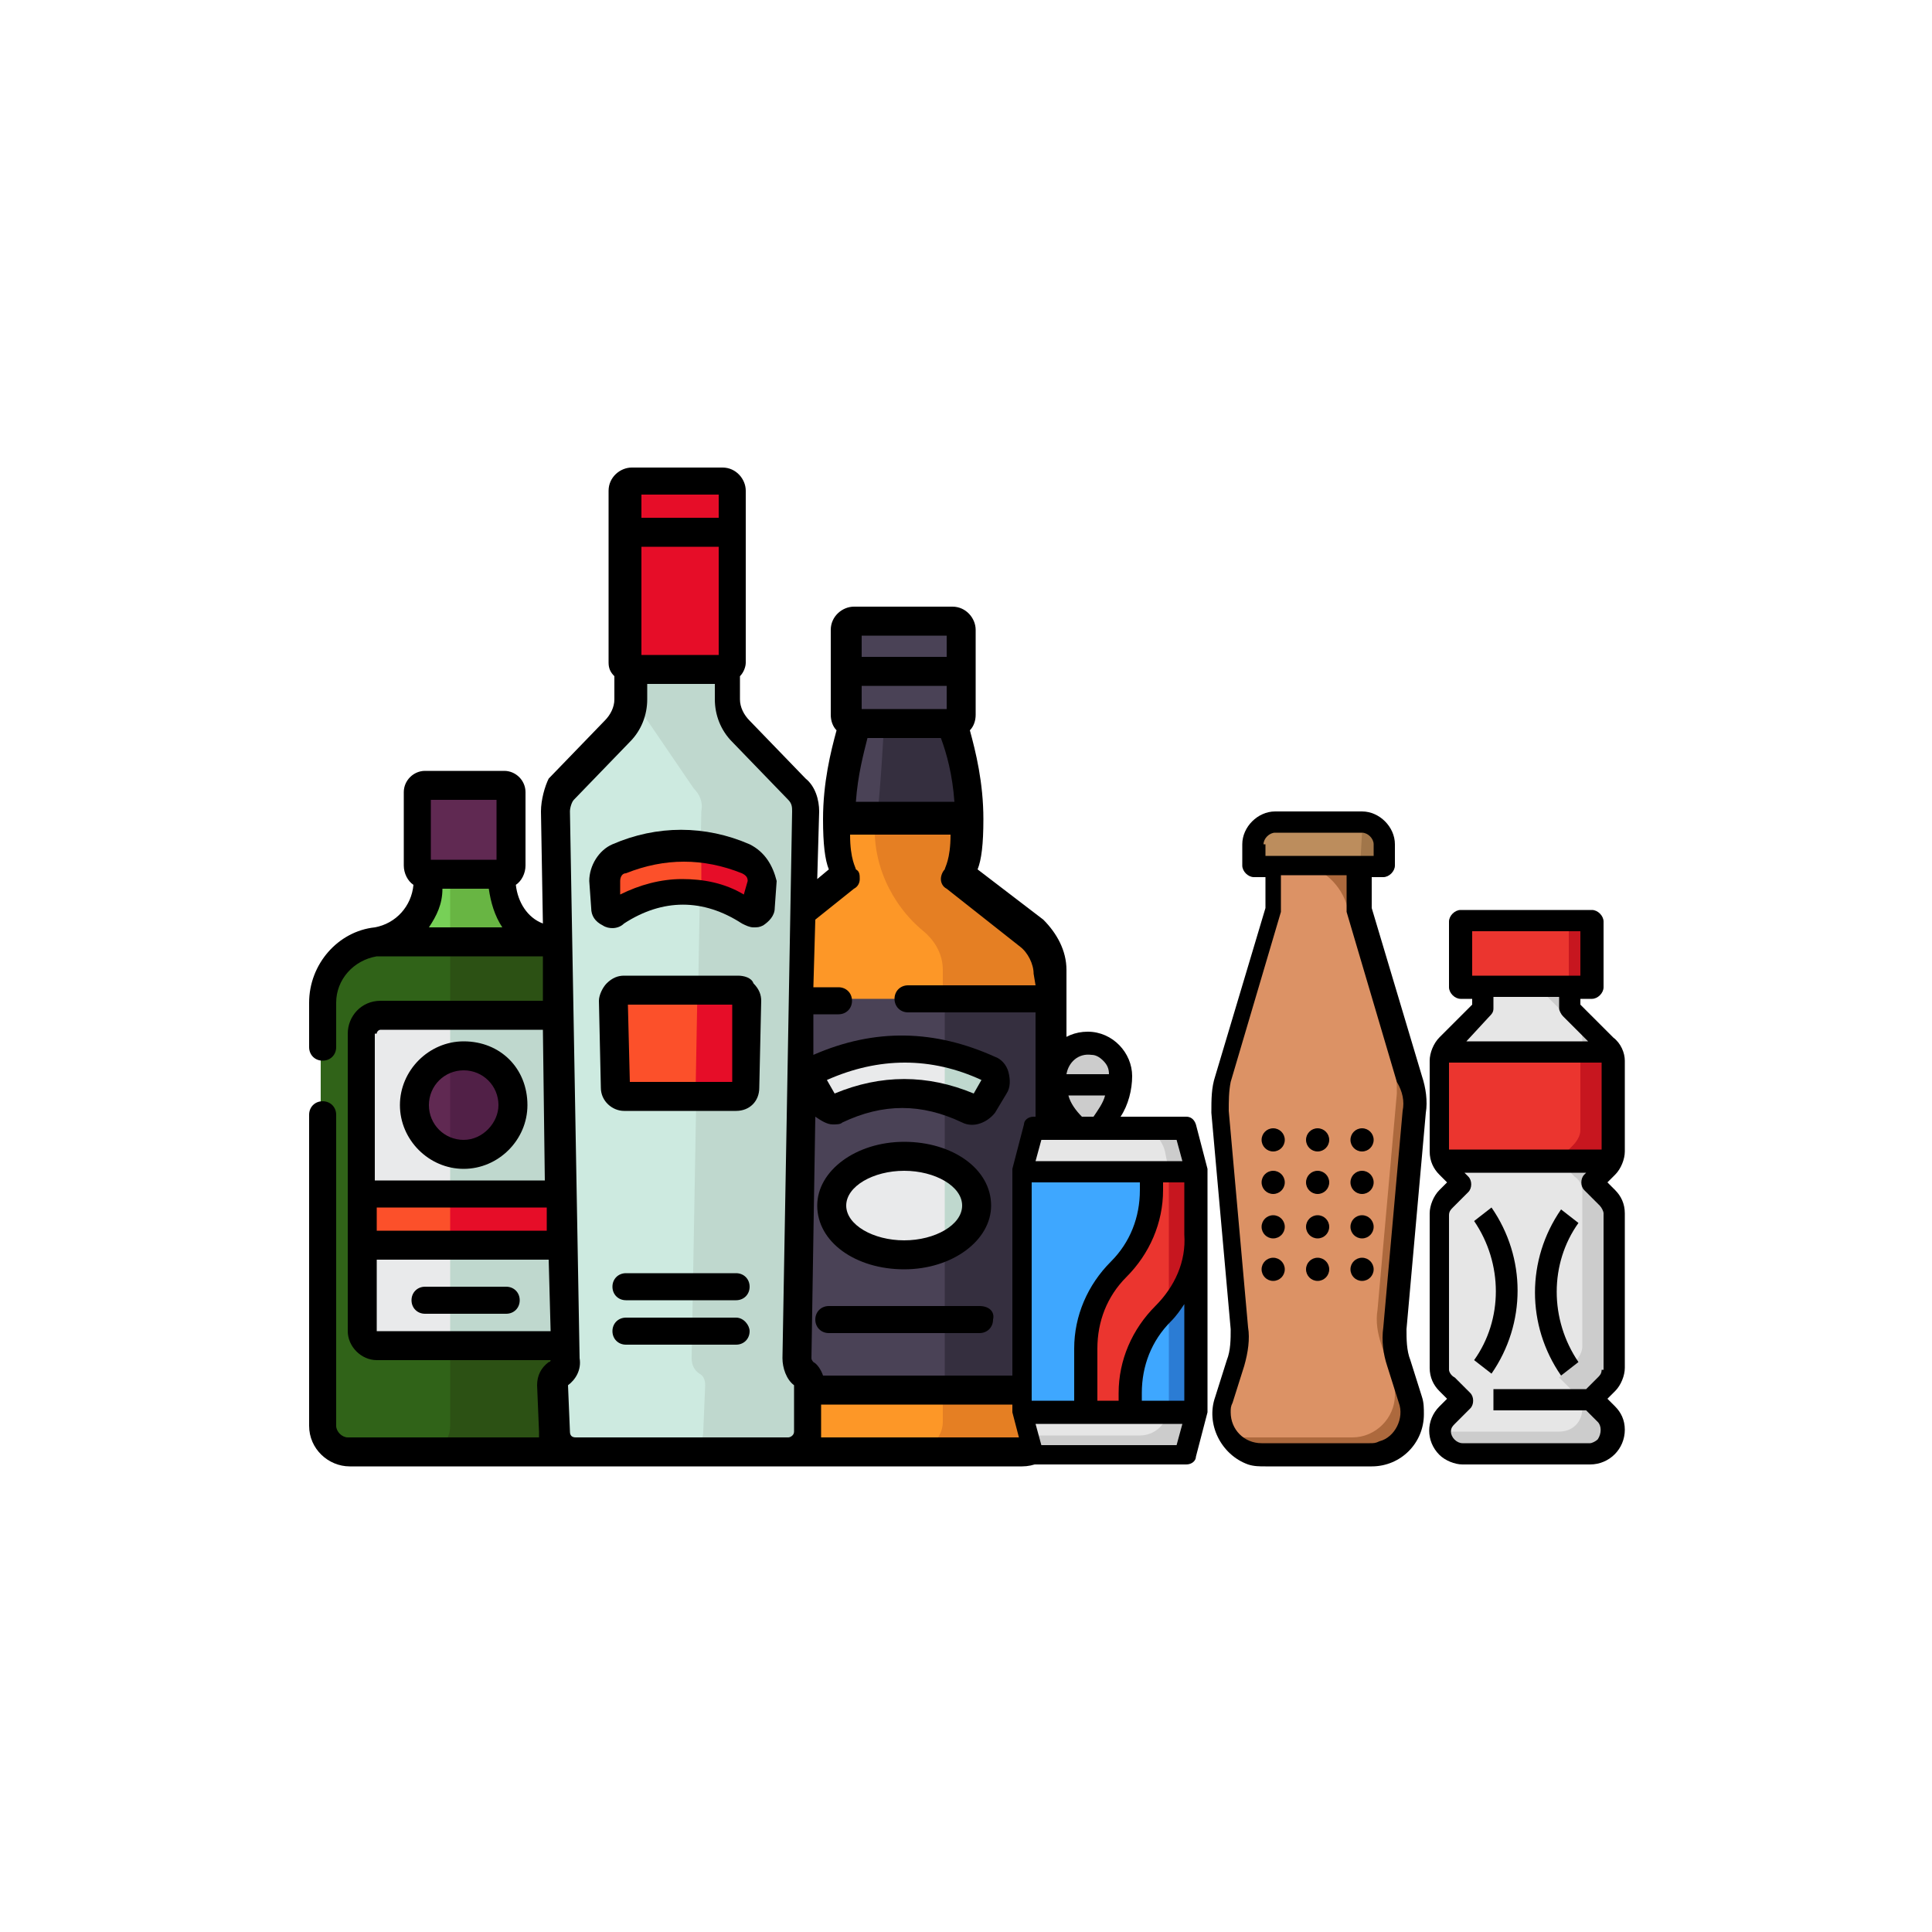 <?xml version="1.0" encoding="utf-8"?>
<!-- Generator: Adobe Illustrator 23.0.1, SVG Export Plug-In . SVG Version: 6.00 Build 0)  -->
<svg version="1.1" id="Capa_1" xmlns="http://www.w3.org/2000/svg" xmlns:xlink="http://www.w3.org/1999/xlink" x="0px" y="0px"
	 viewBox="0 0 100 100" style="enable-background:new 0 0 100 100;" xml:space="preserve">
<style type="text/css">
	.st0{fill:#FD9727;}
	.st1{fill:#E57F23;}
	.st2{fill:#4A4256;}
	.st3{fill:#77D057;}
	.st4{fill:#68B543;}
	.st5{fill:#602952;}
	.st6{fill:#306318;}
	.st7{fill:#2C5114;}
	.st8{fill:#E9EAEB;}
	.st9{fill:#BFD8CE;}
	.st10{fill:#512047;}
	.st11{fill:#FC502A;}
	.st12{fill:#E60D28;}
	.st13{fill:#CDEAE0;}
	.st14{fill:#352F3F;}
	.st15{fill:#DC9265;}
	.st16{fill:#BC8D5D;}
	.st17{fill:#A1764A;}
	.st18{fill:#AD693D;}
	.st19{fill:#EB352F;}
	.st20{fill:#C7161F;}
	.st21{fill:#E6E6E6;}
	.st22{fill:#CCCCCC;}
	.st23{fill:#3EA7FF;}
	.st24{fill:#2B7CD4;}
</style>
<g>
	<g>
		<path class="st0" d="M49.7,45.2c0,0,0.5-0.5,0.5-2.8c0-3.3-1.2-5.7-1.2-5.7h-4.2c0,0-1.2,2.4-1.2,5.7c0,2.3,0.5,2.8,0.5,2.8
			l-3.8,3c-0.6,0.5-1,1.2-1,2v23.4c0,0.8,0.7,1.5,1.5,1.5h12.1c0.8,0,1.5-0.7,1.5-1.5V50.2c0-0.8-0.4-1.5-1-2L49.7,45.2z"/>
		<path class="st1" d="M53.4,48.2l-3.8-3c0,0,0.5-0.5,0.5-2.8c0-3.3-1.2-5.7-1.2-5.7h-3.2c-0.1,1.8-0.3,3.9-0.4,5.7
			c-0.2,2.2,0.8,4.4,2.5,5.8l0,0c0.6,0.5,1,1.2,1,2v23.4c0,0.8-0.7,1.5-1.5,1.5h5.5c0.8,0,1.5-0.7,1.5-1.5V50.2
			C54.4,49.4,54,48.7,53.4,48.2z"/>
		<g>
			<rect x="39.3" y="51.7" class="st2" width="15.1" height="20.2"/>
			<path class="st2" d="M50.2,42.2c-0.1-3.2-1.2-5.5-1.2-5.5h-4.2c0,0-1.2,2.3-1.2,5.5H50.2z"/>
		</g>
		<path class="st3" d="M26,45.7v-5h-3.8v5c0,1.6-1.2,2.9-2.7,3.1l0,0c-1.6,0.2-2.8,1.5-2.8,3.1v21.9c0,0.8,0.6,1.4,1.4,1.4h12
			c0.8,0,1.4-0.6,1.4-1.4V51.9c0-1.6-1.2-2.9-2.8-3.1l0,0C27.1,48.6,26,47.2,26,45.7z"/>
		<path class="st4" d="M28.7,48.7L28.7,48.7c-1.5-0.2-2.7-1.5-2.7-3.1v-5h-2.7v33.1c0,0.8-0.6,1.4-1.4,1.4H30c0.8,0,1.4-0.6,1.4-1.4
			V51.9C31.4,50.3,30.2,48.9,28.7,48.7z"/>
		<path class="st5" d="M26.1,45.3H22c-0.2,0-0.4-0.2-0.4-0.4v-3.8c0-0.2,0.2-0.4,0.4-0.4h4.1c0.2,0,0.4,0.2,0.4,0.4v3.8
			C26.5,45.1,26.3,45.3,26.1,45.3z"/>
		<path class="st6" d="M19.4,48.7L19.4,48.7c-1.6,0.2-2.8,1.5-2.8,3.1v21.9c0,0.8,0.6,1.4,1.4,1.4h12c0.8,0,1.4-0.6,1.4-1.4V51.9
			c0-1.6-1.2-2.9-2.8-3.1l0,0C28.2,48.7,19.8,48.7,19.4,48.7z"/>
		<path class="st7" d="M31.3,51c-0.1-0.2-0.1-0.4-0.2-0.5c0-0.1-0.1-0.2-0.1-0.2c-0.4-0.6-0.9-1.1-1.6-1.3c-0.2-0.1-0.4-0.1-0.7-0.2
			l0,0c-0.2,0-3,0-5.4,0v25c0,0.8-0.6,1.4-1.4,1.4H30c0.3,0,0.6-0.1,0.9-0.3c0.2-0.2,0.4-0.5,0.5-0.8c0-0.1,0-0.2,0-0.3V51.9
			C31.4,51.6,31.4,51.3,31.3,51z"/>
		<path class="st8" d="M29.3,68.9V53.5c0-0.5-0.4-1-1-1h-8.6c-0.5,0-1,0.4-1,1v15.4c0,0.4,0.3,0.7,0.7,0.7h9.1
			C29,69.7,29.3,69.3,29.3,68.9z"/>
		<path class="st9" d="M23.3,69.7h5.3c0.4,0,0.7-0.3,0.7-0.7V53.5c0-0.5-0.4-1-1-1h-5V69.7L23.3,69.7z"/>
		<circle class="st5" cx="24" cy="57.2" r="2.6"/>
		<path class="st10" d="M23.3,59.6c0.2,0.1,0.5,0.1,0.8,0.1c1.4,0,2.6-1.1,2.6-2.6c0-1.4-1.1-2.6-2.6-2.6c-0.3,0-0.5,0-0.8,0.1V59.6
			z"/>
		<rect x="18.8" y="61.8" class="st11" width="10.5" height="2.7"/>
		<rect x="23.3" y="61.8" class="st12" width="6" height="2.7"/>
		<path class="st13" d="M41.6,71.1c-0.2-0.2-0.4-0.5-0.4-0.8L41.7,42c0-0.4-0.1-0.9-0.4-1.2l-2.9-3c-0.4-0.4-0.7-1-0.7-1.6V24.9
			h-2.5h-2.5v11.3c0,0.6-0.2,1.2-0.7,1.6l-2.9,3c-0.3,0.3-0.5,0.7-0.4,1.2l0.5,28.3c0,0.3-0.1,0.6-0.4,0.8c-0.2,0.1-0.3,0.3-0.3,0.6
			l0.1,2.4c0,0.6,0.5,1.1,1.1,1.1h5.5h5.5c0.6,0,1.1-0.5,1.1-1.1l0.1-2.4C41.9,71.4,41.8,71.2,41.6,71.1z"/>
		<path class="st9" d="M41.6,71.1c-0.2-0.2-0.4-0.5-0.4-0.8L41.7,42c0-0.4-0.1-0.9-0.4-1.2l-2.9-3c-0.4-0.4-0.7-1-0.7-1.6V24.9h-2.5
			h-2.5v11c0,0.2,0.1,0.4,0.2,0.5l3,4.4c0.3,0.3,0.5,0.7,0.4,1.2l-0.5,28.3c0,0.3,0.1,0.6,0.4,0.8c0.2,0.1,0.3,0.3,0.3,0.6l-0.1,2.4
			c0,0.6-0.5,1.1-1.1,1.1h5.4c0.6,0,1.1-0.5,1.1-1.1l0.1-2.4C41.9,71.4,41.8,71.2,41.6,71.1z"/>
		<path class="st12" d="M37.6,34.6h-4.7c-0.2,0-0.4-0.2-0.4-0.4v-8.9c0-0.2,0.2-0.4,0.4-0.4h4.7c0.2,0,0.4,0.2,0.4,0.4v8.9
			C38,34.4,37.8,34.6,37.6,34.6z"/>
		<g>
			<path class="st11" d="M31.8,47.3c2.2-1.5,4.7-1.5,6.9,0c0.2,0.1,0.5,0,0.5-0.3l0.1-1.4c0-0.5-0.3-1-0.7-1.2
				c-2.1-0.9-4.4-0.9-6.6,0c-0.5,0.2-0.8,0.7-0.7,1.2l0.1,1.4C31.3,47.3,31.6,47.4,31.8,47.3z"/>
			<path class="st11" d="M38.1,56.7h-5.8c-0.3,0-0.5-0.2-0.5-0.5l-0.1-4.5c0-0.3,0.2-0.5,0.5-0.5h5.9c0.3,0,0.5,0.2,0.5,0.5
				l-0.1,4.5C38.6,56.5,38.4,56.7,38.1,56.7z"/>
		</g>
		<rect x="48.9" y="51.7" class="st14" width="5.5" height="20.2"/>
		<g>
			<path class="st8" d="M50.3,57.4c-2.3-1-4.5-1-6.9,0c-0.3,0.1-0.6,0-0.7-0.2c-0.2-0.3-0.4-0.6-0.6-1c-0.2-0.3-0.1-0.7,0.3-0.8
				c3-1.4,6-1.4,9,0c0.3,0.1,0.4,0.5,0.3,0.8c-0.2,0.3-0.4,0.6-0.6,1C50.8,57.4,50.5,57.5,50.3,57.4z"/>
			<ellipse class="st8" cx="46.8" cy="62.4" rx="3.8" ry="2.6"/>
		</g>
		<g>
			<path class="st9" d="M48.9,60.2v4.4c1-0.5,1.7-1.3,1.7-2.2C50.6,61.5,49.9,60.7,48.9,60.2z"/>
			<path class="st9" d="M51.3,55.3c-0.8-0.4-1.6-0.6-2.4-0.8v2.4c0.5,0.1,0.9,0.3,1.4,0.5c0.3,0.1,0.6,0,0.7-0.2
				c0.2-0.3,0.4-0.6,0.6-1C51.8,55.9,51.6,55.5,51.3,55.3z"/>
		</g>
		<path class="st14" d="M50.2,42.2c0-2.9-1-5-1.2-5.4c0,0,0,0,0,0c0,0,0,0,0,0c0,0,0,0,0,0h-3.2c-0.1,1.7-0.2,3.7-0.4,5.5H50.2z"/>
		<path class="st2" d="M49.4,37.4h-5.1c-0.2,0-0.4-0.2-0.4-0.4v-4.4c0-0.2,0.2-0.4,0.4-0.4h5.1c0.2,0,0.4,0.2,0.4,0.4V37
			C49.8,37.3,49.6,37.4,49.4,37.4z"/>
		<g>
			<path class="st12" d="M38.2,51.2h-2.1l-0.1,5.5h2.1c0.3,0,0.5-0.2,0.5-0.5l0.1-4.5C38.7,51.4,38.5,51.2,38.2,51.2z"/>
			<path class="st12" d="M38.5,44.4c-0.7-0.3-1.5-0.5-2.2-0.6l0,2.4c0.8,0.1,1.7,0.5,2.5,1c0.2,0.1,0.5,0,0.5-0.3l0.1-1.4
				C39.3,45.1,39,44.6,38.5,44.4z"/>
		</g>
		<path d="M26.2,66.6h-4.2c-0.4,0-0.7,0.3-0.7,0.7c0,0.4,0.3,0.7,0.7,0.7h4.2c0.4,0,0.7-0.3,0.7-0.7C26.9,66.9,26.6,66.6,26.2,66.6z
			"/>
		<path d="M38.1,65.9h-5.7c-0.4,0-0.7,0.3-0.7,0.7c0,0.4,0.3,0.7,0.7,0.7h5.7c0.4,0,0.7-0.3,0.7-0.7C38.8,66.2,38.5,65.9,38.1,65.9z
			"/>
		<path d="M38.1,68.2h-5.7c-0.4,0-0.7,0.3-0.7,0.7c0,0.4,0.3,0.7,0.7,0.7h5.7c0.4,0,0.7-0.3,0.7-0.7C38.8,68.6,38.5,68.2,38.1,68.2z
			"/>
		<path d="M50.7,67.6h-7.8c-0.4,0-0.7,0.3-0.7,0.7c0,0.4,0.3,0.7,0.7,0.7h7.8c0.4,0,0.7-0.3,0.7-0.7C51.5,67.9,51.2,67.6,50.7,67.6z
			"/>
		<path d="M24,53.9c-1.8,0-3.3,1.5-3.3,3.3c0,1.8,1.5,3.3,3.3,3.3c1.8,0,3.3-1.5,3.3-3.3C27.3,55.3,25.9,53.9,24,53.9z M24,59
			c-1,0-1.8-0.8-1.8-1.8c0-1,0.8-1.8,1.8-1.8s1.8,0.8,1.8,1.8C25.8,58.1,25,59,24,59z"/>
		<path d="M38.8,43.7c-2.3-1-4.8-1-7.1,0c-0.7,0.3-1.2,1.1-1.2,1.9l0.1,1.4c0,0.4,0.2,0.7,0.6,0.9c0.3,0.2,0.8,0.2,1.1-0.1
			c2-1.3,4.1-1.3,6.1,0c0.2,0.1,0.4,0.2,0.6,0.2c0.2,0,0.3,0,0.5-0.1c0.3-0.2,0.6-0.5,0.6-0.9l0.1-1.4C40,44.8,39.6,44.1,38.8,43.7z
			 M38.5,46.3c-1-0.6-2.1-0.8-3.2-0.8c-1.1,0-2.2,0.3-3.2,0.8l0-0.7c0-0.2,0.1-0.4,0.3-0.4c2-0.8,4-0.8,6,0c0.2,0.1,0.3,0.2,0.3,0.4
			L38.5,46.3z"/>
		<path d="M38.2,50.5h-5.9c-0.3,0-0.6,0.1-0.9,0.4c-0.2,0.2-0.4,0.6-0.4,0.9l0.1,4.5c0,0.7,0.6,1.2,1.2,1.2h5.8
			c0.7,0,1.2-0.5,1.2-1.2l0.1-4.5c0-0.3-0.1-0.6-0.4-0.9C38.9,50.6,38.5,50.5,38.2,50.5z M37.9,56h-5.3l-0.1-4h5.4L37.9,56z"/>
		<path d="M46.8,65.7c2.5,0,4.5-1.5,4.5-3.3c0-1.9-2-3.3-4.5-3.3s-4.5,1.5-4.5,3.3C42.3,64.3,44.3,65.7,46.8,65.7z M46.8,60.6
			c1.6,0,3,0.8,3,1.8c0,1-1.4,1.8-3,1.8s-3-0.8-3-1.8C43.8,61.4,45.2,60.6,46.8,60.6z"/>
		<path d="M52.9,75.9c1.2,0,2.3-1,2.3-2.3V50.2c0-1-0.5-1.9-1.2-2.6L50.6,45c0.2-0.5,0.3-1.3,0.3-2.6c0-1.9-0.4-3.5-0.7-4.6
			c0.2-0.2,0.3-0.5,0.3-0.8v-4.4c0-0.6-0.5-1.2-1.2-1.2h-5.1c-0.6,0-1.2,0.5-1.2,1.2V37c0,0.3,0.1,0.6,0.3,0.8
			c-0.3,1.1-0.7,2.7-0.7,4.6c0,1.3,0.1,2.1,0.3,2.6l-0.6,0.5l0.1-3.5c0-0.6-0.2-1.3-0.7-1.7l-2.9-3c-0.3-0.3-0.5-0.7-0.5-1.1v-1.2
			c0.2-0.2,0.3-0.5,0.3-0.7v-8.9c0-0.6-0.5-1.2-1.2-1.2h-4.7c-0.6,0-1.2,0.5-1.2,1.2v8.9c0,0.3,0.1,0.5,0.3,0.7v1.2
			c0,0.4-0.2,0.8-0.5,1.1l-2.9,3C28.2,40.7,28,41.4,28,42l0.1,5.8c-0.8-0.3-1.3-1.1-1.4-2c0.3-0.2,0.5-0.6,0.5-1v-3.8
			c0-0.6-0.5-1.1-1.1-1.1H22c-0.6,0-1.1,0.5-1.1,1.1v3.8c0,0.4,0.2,0.8,0.5,1c-0.1,1.1-0.9,2-2,2.2c0,0,0,0,0,0
			c-1.9,0.2-3.4,1.9-3.4,3.9v2.3c0,0.4,0.3,0.7,0.7,0.7c0.4,0,0.7-0.3,0.7-0.7v-2.3c0-1.2,0.9-2.2,2.1-2.4c0.1,0,0.3,0,0.5,0
			c0,0,0,0,0,0c0.1,0,0.1,0,0.2,0c0,0,0.1,0,0.1,0c0,0,0,0,0,0c0,0,0,0,0.1,0c0,0,0,0,0.1,0c1.8,0,5.3,0,7,0c0,0,0.1,0,0.1,0
			c0,0,0,0,0,0c0,0,0,0,0.1,0c0,0,0,0,0.1,0c0.1,0,0.2,0,0.3,0l0,2.3h-8.4c-1,0-1.7,0.8-1.7,1.7v15.4l0,0l0,0c0,0.8,0.7,1.5,1.5,1.5
			h9c0,0,0,0.1-0.1,0.1c-0.4,0.3-0.6,0.7-0.6,1.2l0.1,2.4c0,0.1,0,0.2,0,0.3h-9.9c-0.3,0-0.6-0.3-0.6-0.6V57.7
			c0-0.4-0.3-0.7-0.7-0.7c-0.4,0-0.7,0.3-0.7,0.7v16.1c0,1.2,1,2.1,2.1,2.1H52.9C52.9,75.9,52.9,75.9,52.9,75.9
			C52.9,75.9,52.9,75.9,52.9,75.9 M22.3,41.4h3.4v3.1h-3.4C22.3,44.5,22.3,41.4,22.3,41.4z M23.1,48C23.1,48,23.1,48,23.1,48
			c-0.3,0-0.6,0-0.9,0c0,0,0,0,0,0c0.4-0.6,0.7-1.2,0.7-2h2.4c0.1,0.7,0.3,1.4,0.7,2C25.1,48,24,48,23.1,48z M19.5,53.5
			c0-0.1,0.1-0.2,0.2-0.2h8.4l0.1,7.8h-8.8V53.5z M19.5,62.5h8.8l0,1.2h-8.8V62.5z M19.5,68.9v-3.7h8.9l0.1,3.7H19.5L19.5,68.9z
			 M33.2,25.6h4v1.2h-4V25.6L33.2,25.6z M33.2,28.3h4v5.6h-4V28.3L33.2,28.3z M41.1,74.1c0,0.2-0.2,0.3-0.3,0.3c0,0,0,0,0,0h-11
			c-0.2,0-0.3-0.1-0.3-0.3l-0.1-2.4c0.4-0.3,0.7-0.8,0.6-1.4L29.5,42c0,0,0,0,0,0l0,0c0,0,0,0,0,0c0-0.2,0.1-0.5,0.2-0.6l2.9-3
			c0.6-0.6,0.9-1.4,0.9-2.2v-0.8H37v0.8c0,0.8,0.3,1.6,0.9,2.2l2.9,3c0.2,0.2,0.2,0.4,0.2,0.6c0,0,0,0,0,0l0,0c0,0,0,0,0,0
			l-0.5,28.3c0,0.5,0.2,1.1,0.6,1.4L41.1,74.1z M44.6,32.9H49v1.1h-4.4V32.9z M44.6,35.5H49v1.2h-4.4V35.5z M44.9,38.2h3.8
			c0.3,0.8,0.6,1.9,0.7,3.3h-5.1C44.4,40.1,44.7,39,44.9,38.2z M53.6,73.6c0,0.4-0.3,0.8-0.8,0.8H42.5c0-0.1,0-0.2,0-0.3l0-1.4h11
			L53.6,73.6L53.6,73.6z M53.6,51h-6.6c-0.4,0-0.7,0.3-0.7,0.7c0,0.4,0.3,0.7,0.7,0.7h6.6v18.8H42.6c-0.1-0.3-0.3-0.6-0.5-0.7
			c0,0-0.1-0.1-0.1-0.2l0.2-12.5c0.3,0.2,0.6,0.4,0.9,0.4c0.2,0,0.4,0,0.5-0.1c2.1-1,4.1-1,6.2,0c0,0,0,0,0,0c0.6,0.3,1.3,0,1.7-0.5
			l0.6-1c0.2-0.3,0.2-0.7,0.1-1.1c-0.1-0.4-0.4-0.7-0.7-0.8c-3.1-1.4-6.2-1.5-9.4-0.1l0-2.1h1.3c0.4,0,0.7-0.3,0.7-0.7
			c0-0.4-0.3-0.7-0.7-0.7h-1.3l0.1-3.5l2-1.6c0.2-0.1,0.3-0.3,0.3-0.5c0-0.2,0-0.4-0.2-0.5c0-0.1-0.3-0.5-0.3-1.8h5.2
			c0,1.3-0.3,1.7-0.3,1.8c-0.1,0.1-0.2,0.3-0.2,0.5c0,0.2,0.1,0.4,0.3,0.5l3.8,3c0.4,0.3,0.7,0.9,0.7,1.4L53.6,51L53.6,51z
			 M50.4,56.6c-2.4-1-4.8-1-7.2,0l-0.4-0.7c2.7-1.2,5.4-1.2,8,0L50.4,56.6z M50.6,56.7C50.6,56.7,50.6,56.7,50.6,56.7
			C50.6,56.7,50.6,56.7,50.6,56.7L50.6,56.7z"/>
	</g>
	<g>
		<g>
			<path class="st15" d="M72.2,68.7c-0.1,0.6,0,1.2,0.2,1.8l0.6,1.9c0.4,1.1-0.2,2.4-1.4,2.7c-0.2,0.1-0.5,0.1-0.7,0.1h-5.6
				c-1.2,0-2.2-1-2.2-2.2c0-0.2,0-0.5,0.1-0.7l0.6-1.9c0.2-0.6,0.3-1.2,0.2-1.8l-1-11.2c0-0.6,0-1.1,0.2-1.7l2.6-8.8v-2.3h4.5v2.3
				l2.6,8.8c0.2,0.5,0.2,1.1,0.2,1.7L72.2,68.7z"/>
			<path class="st16" d="M71.6,43.7l-0.1,1.1h-6.8v-1.1c0-0.6,0.5-1.1,1.1-1.1c0,0,0,0,0,0h4.6C71.1,42.6,71.6,43.1,71.6,43.7
				C71.6,43.7,71.6,43.7,71.6,43.7z"/>
			<path class="st17" d="M71.6,43.7l-0.1,1.1h-1.1l0.1-1.7c0-0.2-0.1-0.4-0.2-0.6h0.2C71.1,42.6,71.6,43.1,71.6,43.7
				C71.6,43.7,71.6,43.7,71.6,43.7z"/>
			<path class="st18" d="M72.2,68.7c-0.1,0.6,0,1.2,0.2,1.8l0.6,1.9c0.4,1.1-0.2,2.4-1.4,2.7c-0.2,0.1-0.5,0.1-0.7,0.1h-5.6
				c-0.8,0-1.5-0.4-1.9-1.1c0.3,0.2,0.7,0.3,1,0.3h5.6c1.2,0,2.2-1,2.2-2.2c0-0.2,0-0.5-0.1-0.7l-0.6-1.9c-0.2-0.6-0.3-1.2-0.2-1.8
				l1-11.2c0-0.6,0-1.1-0.2-1.7l-2.4-8.1c-0.4-1.2-1.5-2.1-2.8-2.1h3.5v2.3l2.6,8.8c0.2,0.5,0.2,1.1,0.2,1.7L72.2,68.7z"/>
			<path d="M73.8,57.6c0.1-0.6,0-1.3-0.2-1.9L71,47v-1.6h0.6c0.3,0,0.6-0.3,0.6-0.6c0,0,0,0,0,0v-1.1c0-0.9-0.8-1.7-1.7-1.7h-4.5
				c-0.9,0-1.7,0.8-1.7,1.7v1.1c0,0.3,0.3,0.6,0.6,0.6c0,0,0,0,0,0h0.6V47l-2.6,8.7c-0.2,0.6-0.2,1.2-0.2,1.9l1,11.2
				c0,0.5,0,1.1-0.2,1.6l-0.6,1.9c-0.5,1.4,0.3,3,1.7,3.5c0.3,0.1,0.6,0.1,0.9,0.1H71c1.5,0,2.7-1.2,2.7-2.7c0-0.3,0-0.6-0.1-0.9
				L73,70.4c-0.2-0.5-0.2-1.1-0.2-1.6L73.8,57.6z M65.4,43.7c0-0.3,0.3-0.6,0.6-0.6h4.5c0.3,0,0.6,0.3,0.6,0.6v0.6h-5.6V43.7z
				 M72.6,57.5l-1,11.2c-0.1,0.7,0,1.4,0.2,2l0.6,1.9c0.3,0.8-0.2,1.8-1,2c-0.2,0.1-0.3,0.1-0.5,0.1h-5.6c-0.9,0-1.6-0.7-1.6-1.6
				c0-0.2,0-0.3,0.1-0.5l0.6-1.9c0.2-0.7,0.3-1.4,0.2-2l-1-11.2c0-0.5,0-1,0.1-1.5l2.6-8.8c0-0.1,0-0.1,0-0.2v-1.7h3.4v1.7
				c0,0.1,0,0.1,0,0.2l2.6,8.8C72.6,56.5,72.7,57,72.6,57.5z"/>
			<circle cx="65.9" cy="59" r="0.6"/>
			<circle cx="65.9" cy="61.2" r="0.6"/>
			<circle cx="65.9" cy="63.5" r="0.6"/>
			<circle cx="65.9" cy="65.7" r="0.6"/>
			<circle cx="68.2" cy="59" r="0.6"/>
			<circle cx="68.2" cy="61.2" r="0.6"/>
			<circle cx="68.2" cy="63.5" r="0.6"/>
			<circle cx="68.2" cy="65.7" r="0.6"/>
			<circle cx="70.5" cy="59" r="0.6"/>
			<circle cx="70.5" cy="61.2" r="0.6"/>
			<circle cx="70.5" cy="63.5" r="0.6"/>
			<circle cx="70.5" cy="65.7" r="0.6"/>
		</g>
		<g>
			<rect x="75.6" y="47.7" class="st19" width="6.8" height="3.4"/>
			<rect x="81.2" y="47.7" class="st20" width="1.1" height="3.4"/>
			<path class="st21" d="M83.1,60.4l-0.8,0.8l0.8,0.8c0.2,0.2,0.4,0.5,0.4,0.8v8c0,0.3-0.1,0.6-0.4,0.8l-0.8,0.8l0.8,0.8
				c0.5,0.5,0.5,1.2,0,1.7c-0.2,0.2-0.5,0.4-0.8,0.4h-6.6c-0.7,0-1.2-0.5-1.2-1.2c0-0.3,0.1-0.6,0.4-0.8l0.8-0.8l-0.8-0.8
				c-0.2-0.2-0.4-0.5-0.4-0.8v-8c0-0.3,0.1-0.6,0.4-0.8l0.8-0.8l-0.8-0.8c-0.2-0.2-0.4-0.5-0.4-0.8v-4.7c0-0.3,0.1-0.6,0.4-0.8
				l1.9-1.9v-1.1h4.5v1.1l1.9,1.9c0.2,0.2,0.4,0.5,0.4,0.8v4.7C83.5,59.9,83.4,60.2,83.1,60.4z"/>
			<path class="st19" d="M75,54.4h7.9c0.3,0,0.6,0.3,0.6,0.6v4.5c0,0.3-0.3,0.6-0.6,0.6H75c-0.3,0-0.6-0.3-0.6-0.6V55
				C74.5,54.7,74.7,54.4,75,54.4z"/>
			<path class="st22" d="M83.1,60.4l-0.8,0.8l0.8,0.8c0.2,0.2,0.4,0.5,0.4,0.8v8c0,0.3-0.1,0.6-0.4,0.8l-0.8,0.8l0.8,0.8
				c0.5,0.5,0.5,1.2,0,1.7c-0.2,0.2-0.5,0.4-0.8,0.4h-6.6c-0.5,0-0.9-0.3-1.1-0.8v-0.4h6.1c0.7,0,1.2-0.5,1.2-1.2
				c0-0.3-0.1-0.6-0.4-0.8l-0.8-0.8l0.8-0.8c0.2-0.2,0.4-0.5,0.4-0.8v-8c0-0.3-0.1-0.6-0.4-0.8l-0.8-0.8l0.8-0.8
				c0.2-0.2,0.4-0.5,0.4-0.8v-4.7c0-0.3-0.1-0.6-0.4-0.8l-1.9-1.9h1.7v1.1l1.9,1.9c0.2,0.2,0.4,0.5,0.4,0.8v4.7
				C83.5,59.9,83.4,60.2,83.1,60.4z"/>
			<path class="st20" d="M83.5,55v4.5c0,0.3-0.3,0.6-0.6,0.6c0,0,0,0,0,0h-2.3l0.8-0.8c0.2-0.2,0.4-0.5,0.4-0.8v-4h1.1
				C83.2,54.4,83.5,54.7,83.5,55C83.5,55,83.5,55,83.5,55z"/>
			<path d="M83.5,53.7l-1.7-1.7v-0.3h0.6c0.3,0,0.6-0.3,0.6-0.6c0,0,0,0,0,0v-3.4c0-0.3-0.3-0.6-0.6-0.6c0,0,0,0,0,0h-6.8
				c-0.3,0-0.6,0.3-0.6,0.6c0,0,0,0,0,0v3.4c0,0.3,0.3,0.6,0.6,0.6c0,0,0,0,0,0h0.6v0.3l-1.7,1.7c-0.3,0.3-0.5,0.8-0.5,1.2v4.7
				c0,0.5,0.2,0.9,0.5,1.2l0.4,0.4l-0.4,0.4c-0.3,0.3-0.5,0.8-0.5,1.2v8c0,0.5,0.2,0.9,0.5,1.2l0.4,0.4l-0.4,0.4
				c-0.7,0.7-0.7,1.8,0,2.5c0.3,0.3,0.8,0.5,1.2,0.5h6.6c1,0,1.8-0.8,1.8-1.8c0-0.5-0.2-0.9-0.5-1.2l-0.4-0.4l0.4-0.4
				c0.3-0.3,0.5-0.8,0.5-1.2v-8c0-0.5-0.2-0.9-0.5-1.2l-0.4-0.4l0.4-0.4c0.3-0.3,0.5-0.8,0.5-1.2v-4.7C84.1,54.5,83.9,54,83.5,53.7z
				 M75,59.5V55h7.9v4.5H75z M76.2,48.2h5.6v2.3h-5.6V48.2z M77.1,52.6c0.1-0.1,0.2-0.2,0.2-0.4v-0.6h3.4v0.6c0,0.1,0.1,0.3,0.2,0.4
				l1.3,1.3h-6.3L77.1,52.6z M82.9,70.9c0,0.2-0.1,0.3-0.2,0.4l-0.6,0.6h-4.8v1.1h4.8l0.6,0.6c0.2,0.2,0.2,0.6,0,0.9
				c-0.1,0.1-0.3,0.2-0.4,0.2h-6.6c-0.3,0-0.6-0.3-0.6-0.6c0-0.2,0.1-0.3,0.2-0.4l0.8-0.8c0.2-0.2,0.2-0.6,0-0.8c0,0,0,0,0,0
				l-0.8-0.8C75.1,71.2,75,71,75,70.9v-8c0-0.2,0.1-0.3,0.2-0.4l0.8-0.8c0.2-0.2,0.2-0.6,0-0.8c0,0,0,0,0,0l-0.2-0.2h6.3L82,60.8
				c-0.2,0.2-0.2,0.6,0,0.8c0,0,0,0,0,0l0.8,0.8c0.1,0.1,0.2,0.3,0.2,0.4V70.9z"/>
			<path d="M80.8,62.6c-1.8,2.6-1.8,6,0,8.6l0.9-0.7c-1.5-2.2-1.5-5.1,0-7.2L80.8,62.6z"/>
			<path d="M76.3,63.2c1.5,2.2,1.5,5.1,0,7.2l0.9,0.7c1.8-2.6,1.8-6,0-8.6L76.3,63.2z"/>
		</g>
		<g>
			<rect x="52.9" y="60.6" class="st23" width="9" height="12.4"/>
			<rect x="60.5" y="60.6" class="st24" width="1.4" height="12.4"/>
			<polygon class="st21" points="61.9,73.1 61.4,75.3 53.5,75.3 52.9,73.1 			"/>
			<path class="st22" d="M61.9,73.1l-0.6,2.3h-7.9l-0.3-1.1h5.9c0.7,0,1.3-0.5,1.4-1.1l0,0H61.9z"/>
			<polygon class="st21" points="61.9,60.6 52.9,60.6 53.5,58.4 61.4,58.4 			"/>
			<path class="st22" d="M61.9,60.6h-1.4l-0.2-1c-0.2-0.8-0.9-1.3-1.6-1.3h2.7L61.9,60.6z"/>
			<path class="st22" d="M58,55.7c0,0.3,0,0.7-0.1,1c0,0.2-0.1,0.3-0.2,0.4c-0.2,0.5-0.5,0.9-0.8,1.2l0,0h-1.1l0,0
				c-0.7-0.7-1.1-1.7-1.1-2.7c0,0,0-0.1,0-0.1c0.1-0.9,0.9-1.6,1.8-1.6c0.6,0.1,1.2,0.5,1.4,1c0.1,0.2,0.1,0.3,0.1,0.5
				C58,55.6,58,55.7,58,55.7z"/>
			<path class="st19" d="M61.9,60.6v3.2c0,1.4-0.5,2.7-1.4,3.8c-0.1,0.1-0.2,0.2-0.3,0.3c-1.1,1.1-1.7,2.6-1.7,4.1v1h-2.3v-3.2
				c0-1.5,0.6-3,1.7-4.1c1.1-1.1,1.7-2.6,1.7-4.1v-1H61.9z"/>
			<path class="st20" d="M61.9,60.6v3.2c0,1.4-0.5,2.7-1.4,3.8v-7H61.9z"/>
			<path d="M62.5,60.5L62.5,60.5l-0.6-2.3c-0.1-0.3-0.3-0.4-0.5-0.4H58c0.4-0.6,0.6-1.4,0.6-2.1c0-1.2-1-2.3-2.3-2.3s-2.3,1-2.3,2.3
				c0,0.7,0.2,1.5,0.6,2.1h-1.1c-0.3,0-0.5,0.2-0.5,0.4l-0.6,2.3l0,0c0,0,0,0.1,0,0.1v12.4c0,0,0,0.1,0,0.1l0,0l0.6,2.3
				c0.1,0.3,0.3,0.4,0.5,0.4h7.9c0.3,0,0.5-0.2,0.5-0.4l0.6-2.3l0,0c0,0,0-0.1,0-0.1V60.6C62.5,60.6,62.5,60.6,62.5,60.5z
				 M57.1,54.9c0.2,0.2,0.3,0.4,0.3,0.7h-2.2c0.1-0.6,0.6-1.1,1.3-1C56.7,54.6,56.9,54.7,57.1,54.9L57.1,54.9z M55.3,56.7h1.9
				c-0.1,0.4-0.4,0.8-0.6,1.1H56C55.7,57.5,55.4,57.1,55.3,56.7z M60.9,59l0.3,1.1h-7.6l0.3-1.1H60.9z M55.7,72.5h-2.3V61.2h5.6v0.4
				c0,1.4-0.5,2.7-1.5,3.7c-1.2,1.2-1.9,2.8-1.9,4.5V72.5z M53.9,74.8l-0.3-1.1h7.6l-0.3,1.1H53.9z M61.4,72.5h-2.3v-0.4
				c0-1.4,0.5-2.7,1.5-3.7c0.3-0.3,0.5-0.6,0.7-0.9V72.5z M59.8,67.6c-1.2,1.2-1.9,2.8-1.9,4.5v0.4h-1.1v-2.7c0-1.4,0.5-2.7,1.5-3.7
				c1.2-1.2,1.9-2.8,1.9-4.5v-0.4h1.1v2.7C61.4,65.3,60.8,66.6,59.8,67.6z"/>
		</g>
	</g>
</g>
</svg>
